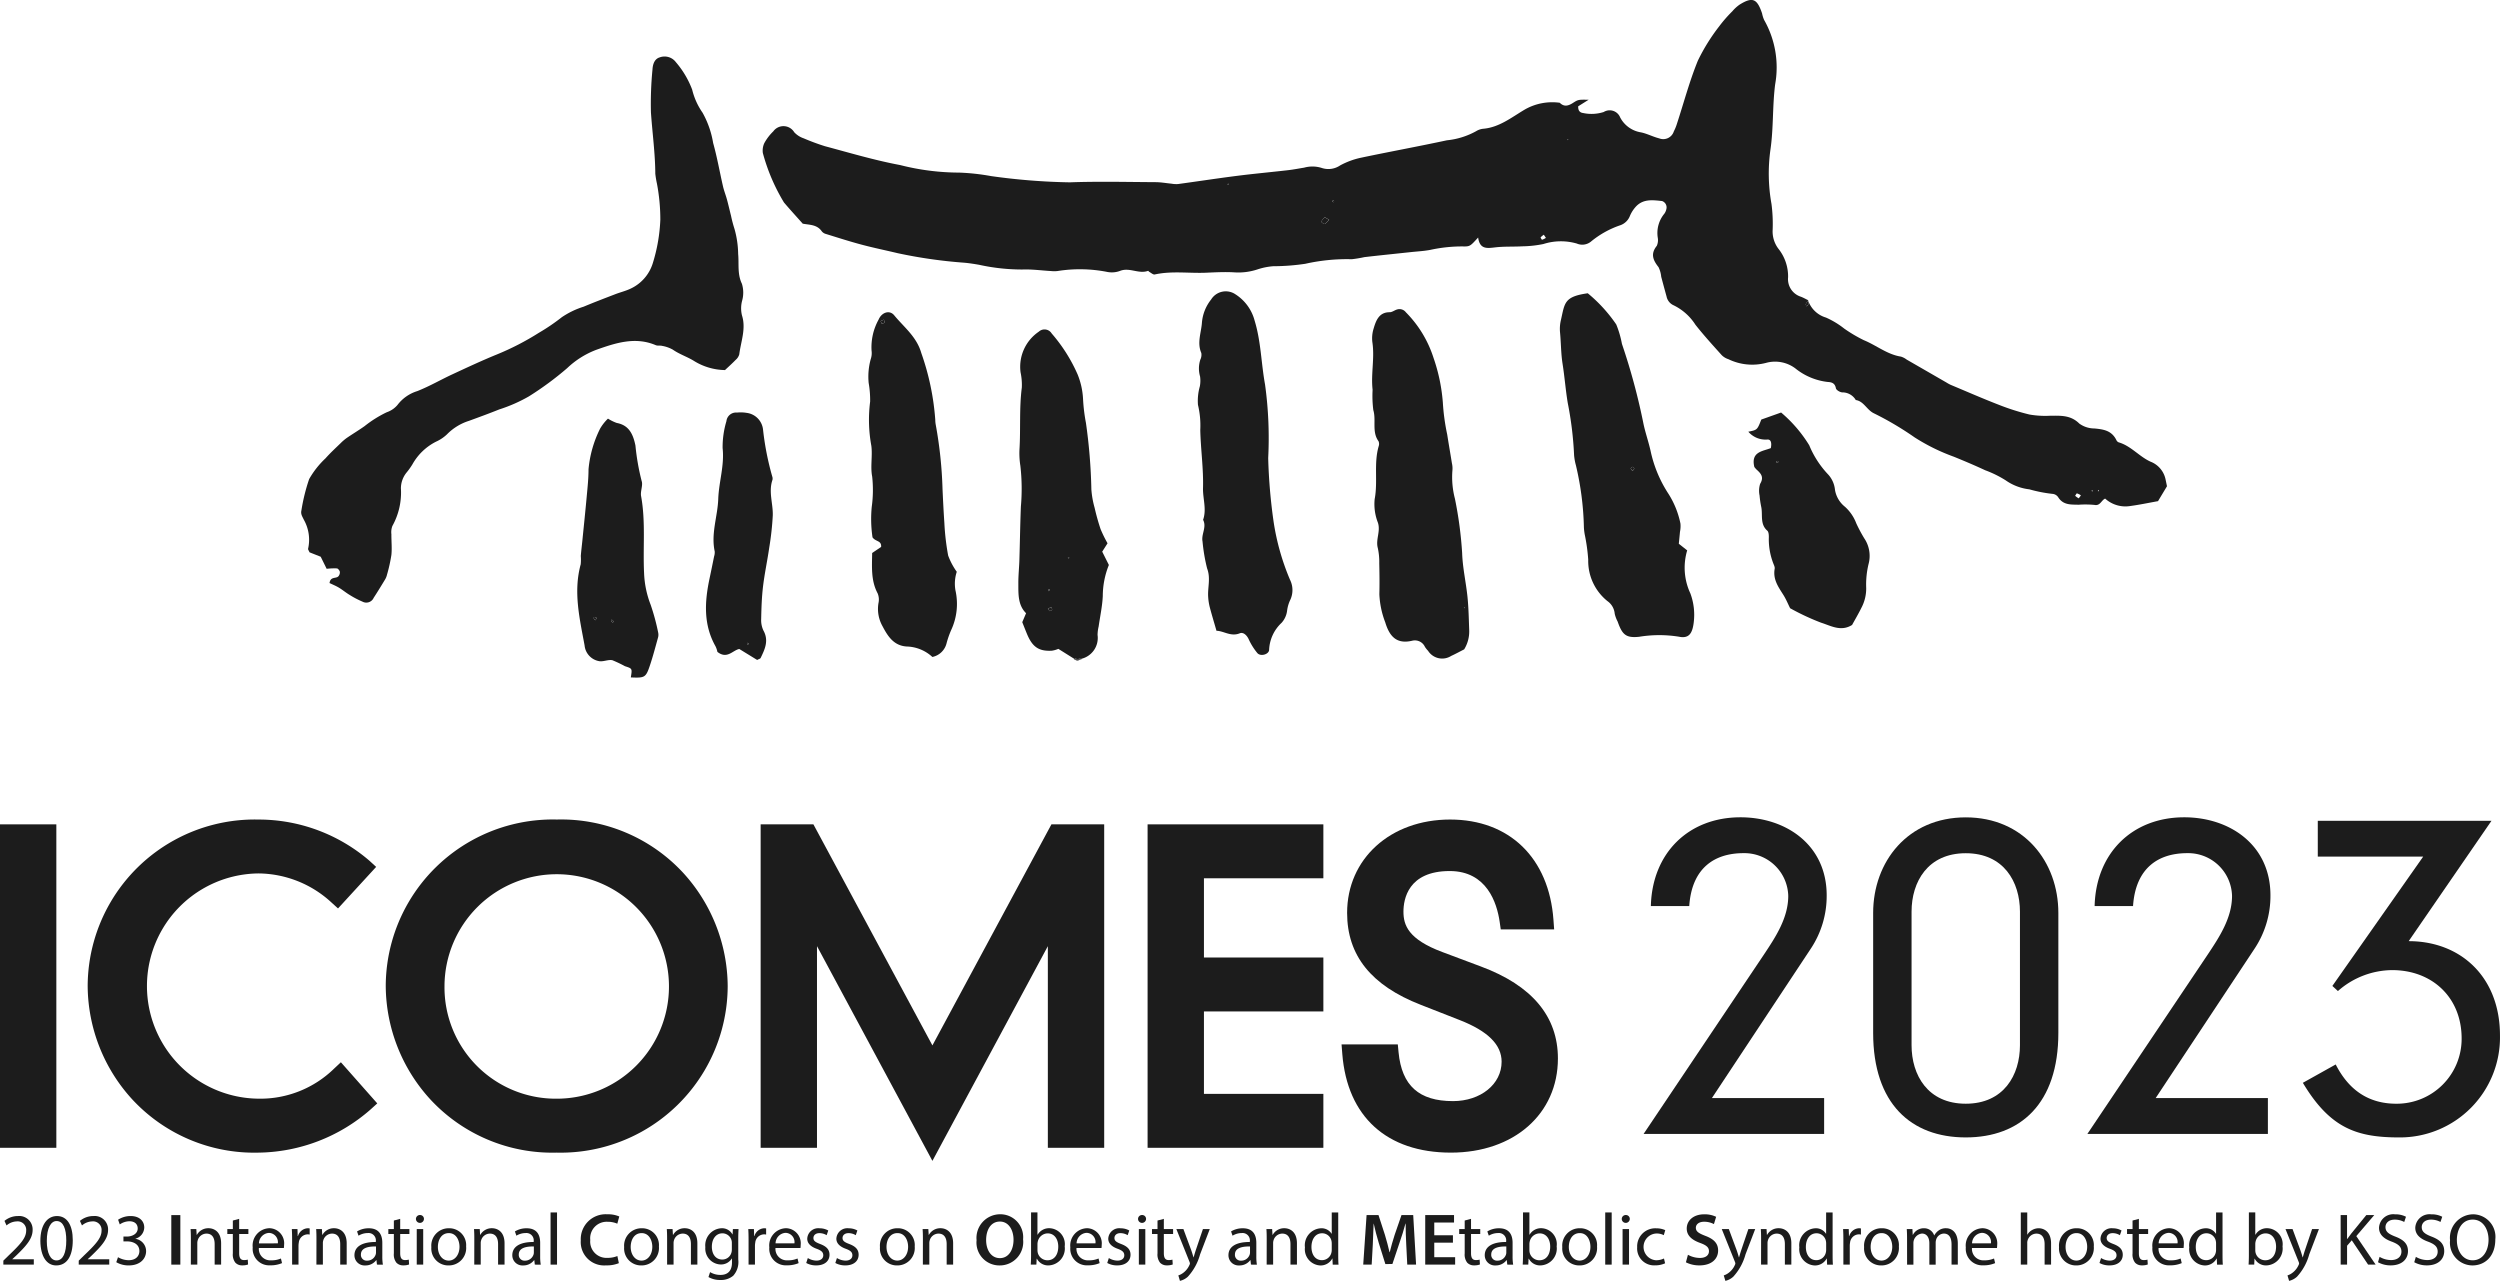 <svg id="그룹_681" data-name="그룹 681" xmlns="http://www.w3.org/2000/svg" xmlns:xlink="http://www.w3.org/1999/xlink" width="298.481" height="152.926" viewBox="0 0 298.481 152.926">
  <defs>
    <clipPath id="clip-path">
      <rect id="사각형_822" data-name="사각형 822" width="298.481" height="152.926" fill="#1c1c1c"/>
    </clipPath>
  </defs>
  <g id="그룹_680" data-name="그룹 680" clip-path="url(#clip-path)">
    <path id="패스_2840" data-name="패스 2840" d="M210.549,114.043c1.426-2.14,2.955-4.433,2.955-7.082a5.235,5.235,0,0,0-5.35-5.1c-3.414,0-6.165,1.733-6.47,6.318H197.1c.153-6.318,4.483-10.6,10.7-10.6,5.4,0,10.292,3.261,10.292,9.324a11.37,11.37,0,0,1-1.936,6.42l-11.769,17.781h13.4v4.28H196.232Z" fill="#1c1c1c"/>
    <path id="패스_2841" data-name="패스 2841" d="M223.64,109c0-6.114,4.127-11.413,11.056-11.413s11.056,5.3,11.056,11.413v14.317c0,8.458-4.534,12.482-11.056,12.482s-11.056-4.024-11.056-12.482Zm17.527-.153c0-3.566-1.937-6.979-6.471-6.979s-6.47,3.413-6.47,6.979v15.947c0,3.567,1.935,6.981,6.47,6.981s6.471-3.414,6.471-6.981Z" fill="#1c1c1c"/>
    <path id="패스_2842" data-name="패스 2842" d="M263.533,114.043c1.426-2.14,2.955-4.433,2.955-7.082a5.235,5.235,0,0,0-5.35-5.1c-3.414,0-6.165,1.733-6.47,6.318h-4.586c.153-6.318,4.483-10.6,10.7-10.6,5.4,0,10.292,3.261,10.292,9.324a11.37,11.37,0,0,1-1.936,6.42l-11.769,17.781h13.4v4.28H249.216Z" fill="#1c1c1c"/>
    <path id="패스_2843" data-name="패스 2843" d="M289.31,102.274H276.726V98h20.736l-9.884,14.367c6.215,0,10.9,4.28,10.9,11.26A11.951,11.951,0,0,1,286.457,135.8c-5.043,0-8.253-1.069-11.514-6.521l3.923-2.191c1.528,3.006,3.872,4.688,7.234,4.688a7.745,7.745,0,0,0,7.8-7.8c0-4.841-3.465-8.152-8.3-8.152a9.894,9.894,0,0,0-6.47,2.5l-.663-.611Z" fill="#1c1c1c"/>
    <rect id="사각형_818" data-name="사각형 818" width="6.727" height="38.616" transform="translate(0 98.422)" fill="#1c1c1c"/>
    <path id="패스_2844" data-name="패스 2844" d="M45.043,131.737,40.7,126.825l-.8.749a12.6,12.6,0,0,1-9.023,3.6,13.447,13.447,0,0,1,0-26.893,12.987,12.987,0,0,1,8.7,3.472l.78.708L44.91,103.5l-.779-.714a20.279,20.279,0,0,0-13.25-4.938A19.947,19.947,0,0,0,10.468,117.73a20.213,20.213,0,0,0,5.31,13.515,19.853,19.853,0,0,0,15.1,6.37,20.666,20.666,0,0,0,13.392-5.176Z" fill="#1c1c1c"/>
    <path id="패스_2845" data-name="패스 2845" d="M66.468,137.615A19.947,19.947,0,0,0,86.881,117.73a20.209,20.209,0,0,0-5.31-13.515,19.852,19.852,0,0,0-15.1-6.37A19.947,19.947,0,0,0,46.055,117.73a20.213,20.213,0,0,0,5.31,13.515,19.853,19.853,0,0,0,15.1,6.37M53.07,117.73a13.4,13.4,0,1,1,13.4,13.446,13.292,13.292,0,0,1-13.4-13.446" fill="#1c1c1c"/>
    <path id="패스_2846" data-name="패스 2846" d="M111.323,124.815,97.115,98.422h-6.3v38.616h6.727V112.964L111.323,138.6l13.782-25.635v24.074h6.727V98.422h-6.3Z" fill="#1c1c1c"/>
    <path id="패스_2847" data-name="패스 2847" d="M137.014,137.038H158V130.6H143.741v-9.842H158v-6.439H143.741v-9.459H158V98.422H137.014Z" fill="#1c1c1c"/>
    <path id="패스_2848" data-name="패스 2848" d="M173.467,131.464c-4.044,0-6.106-1.848-6.488-5.815l-.092-.957h-6.716l.089,1.142c.592,7.487,5.317,11.78,12.967,11.78,7.522,0,12.776-4.621,12.776-11.24,0-5.018-3.092-8.713-9.187-10.98l-4.612-1.729c-4.08-1.524-4.643-3.218-4.643-4.821,0-1.458.537-4.849,5.522-4.849,4.427,0,5.638,3.795,5.965,6.058l.13.906h6.375l-.082-1.133c-.528-7.39-5.256-11.981-12.341-11.981-7.125,0-12.295,4.687-12.295,11.144,0,5.082,2.875,8.672,8.787,10.974l4.659,1.826c3.362,1.315,5,2.941,5,4.97,0,2.682-2.5,4.705-5.81,4.705" fill="#1c1c1c"/>
    <path id="패스_2849" data-name="패스 2849" d="M215.85,35.8a3.222,3.222,0,0,0,2.162,2.117,10.053,10.053,0,0,1,2.169,1.31,17,17,0,0,0,2.343,1.387c1.495.61,2.8,1.71,4.433,1.962a2.267,2.267,0,0,1,.69.358q2.365,1.362,4.731,2.728a4.586,4.586,0,0,0,.513.283c1.911.8,3.812,1.633,5.742,2.38a27.457,27.457,0,0,0,3.675,1.167,10.986,10.986,0,0,0,2.5.142c1.225,0,2.41-.09,3.441.934a3.066,3.066,0,0,0,1.8.587c1.064.1,2.057.233,2.622,1.373a.546.546,0,0,0,.269.28c1.472.418,2.48,1.714,3.827,2.316a2.9,2.9,0,0,1,1.8,2.19c.044.2.083.4.154.739-.325.543-.7,1.164-1.069,1.781-1.118.2-2.183.427-3.258.572a3.6,3.6,0,0,1-3.056-.878c-.458.2-.589.9-1.279.754a11.687,11.687,0,0,0-1.9-.021c-.888-.03-1.818.068-2.425-.892a.906.906,0,0,0-.635-.4,16.484,16.484,0,0,1-2.807-.546,6.118,6.118,0,0,1-2.833-1.077,12.964,12.964,0,0,0-2.438-1.2c-1.23-.574-2.476-1.1-3.73-1.611a23.492,23.492,0,0,1-4.7-2.314,37.161,37.161,0,0,0-4.878-2.883c-.834-.407-1.194-1.434-2.146-1.576a1.853,1.853,0,0,0-1.628-.915c-.27-.019-.708-.279-.748-.495-.119-.656-.565-.726-1-.751a7.5,7.5,0,0,1-3.844-1.62,4.027,4.027,0,0,0-3.492-.656,6.514,6.514,0,0,1-4.5-.441,1.977,1.977,0,0,1-.807-.495c-1.063-1.183-2.137-2.36-3.124-3.613a6.417,6.417,0,0,0-2.6-2.323,1.468,1.468,0,0,1-.849-1.054c-.217-.783-.428-1.568-.638-2.353a3.362,3.362,0,0,0-.322-1.152c-.651-.823-.983-1.58-.209-2.539a1.653,1.653,0,0,0,.116-.989,3.618,3.618,0,0,1,.79-2.854,1.467,1.467,0,0,0,.24-.551.8.8,0,0,0-.52-.96c-1.084-.111-2.206-.282-3.089.634a3.887,3.887,0,0,0-.751,1.163,1.9,1.9,0,0,1-1.1,1.08,11.147,11.147,0,0,0-3.567,1.985,1.64,1.64,0,0,1-1.668.214,6.863,6.863,0,0,0-3.989.058,13.382,13.382,0,0,1-2.486.273c-1.09.064-2.19,0-3.272.128-.954.109-1.836.262-2.031-1.178-.953,1.039-.954,1.089-1.893,1.063a17.9,17.9,0,0,0-3.832.415c-.753.143-1.525.179-2.289.261-1.853.2-3.707.386-5.559.6a13.7,13.7,0,0,1-1.519.252,22.677,22.677,0,0,0-5.546.546,26.308,26.308,0,0,1-3.827.29,7.865,7.865,0,0,0-1.872.377,7.237,7.237,0,0,1-2.849.35c-1.084-.059-2.176,0-3.263.047-2.052.091-4.117-.24-6.162.211-.19.042-.437-.195-.654-.311-.055-.029-.113-.134-.143-.123-1.113.417-2.221-.452-3.358.012a2.8,2.8,0,0,1-1.51.12,16.922,16.922,0,0,0-5.933-.11,3.491,3.491,0,0,1-.758.005c-1.153-.064-2.309-.231-3.458-.185a23.97,23.97,0,0,1-5.16-.564c-.569-.1-1.139-.188-1.711-.244a57.918,57.918,0,0,1-8-1.14c-1.441-.345-2.89-.641-4.322-1.023s-2.836-.835-4.248-1.272a.951.951,0,0,1-.491-.307c-.569-.83-1.456-.77-2.28-.922-.752-.847-1.513-1.674-2.241-2.532a22.753,22.753,0,0,1-2.523-5.905,2.126,2.126,0,0,1,.166-1.163,5.837,5.837,0,0,1,1.079-1.421,1.5,1.5,0,0,1,2.5.1,2.7,2.7,0,0,0,1.121.726,26.715,26.715,0,0,0,2.537.942c2.989.8,5.965,1.688,8.993,2.254a28.692,28.692,0,0,0,7.052.9,26.8,26.8,0,0,1,3.821.42,76.079,76.079,0,0,0,9.375.743c3.408-.126,6.823-.039,10.235-.021.637,0,1.274.12,1.912.181a3.323,3.323,0,0,0,.755.047c2.348-.319,4.692-.68,7.042-.979,2.038-.259,4.084-.445,6.125-.68.638-.073,1.271-.2,1.906-.3a3.712,3.712,0,0,1,2.094.029,2.5,2.5,0,0,0,2.216-.3,9.3,9.3,0,0,1,2.352-.888c3.456-.733,6.931-1.363,10.384-2.107a9.044,9.044,0,0,0,3.486-1.084,1.993,1.993,0,0,1,.914-.3c1.866-.182,3.292-1.329,4.86-2.263a6.579,6.579,0,0,1,4.221-.835c.519.519,1.022.373,1.572.021.659-.423.675-.395,1.874-.382l-1.245.783c-.027.56.25.76.579.8a4.791,4.791,0,0,0,2.468-.119,1.349,1.349,0,0,1,1.963.645A3.4,3.4,0,0,0,195.9,15.8c.748.149,1.451.534,2.194.719a1.322,1.322,0,0,0,1.748-.833,5.593,5.593,0,0,0,.38-.936c.819-2.51,1.5-5.081,2.493-7.513a22.964,22.964,0,0,1,2.54-4.089,16.222,16.222,0,0,1,1.572-1.8,4.532,4.532,0,0,1,.875-.8c1.533-.949,2.081-.723,2.677,1.057a3.751,3.751,0,0,0,.244.777,11.459,11.459,0,0,1,1.317,7.687c-.331,2.581-.188,5.172-.556,7.752a20.581,20.581,0,0,0,.119,6.538,18.4,18.4,0,0,1,.139,3.067,3.416,3.416,0,0,0,.689,2.275,5.3,5.3,0,0,1,1.154,3.4,2.2,2.2,0,0,0,1.524,2.324c.3.113.586.278.883.424a3.583,3.583,0,0,0-.294.458c-.028.063.06.184.1.278.069-.079.186-.152.195-.238a3.011,3.011,0,0,0-.035-.55m32.581,23.341a1.813,1.813,0,0,0-.464-.232c-.056-.01-.146.185-.22.287a2.792,2.792,0,0,0,.422.306,2.2,2.2,0,0,0,.262-.361m-89.745-32.9c-.287-.145-.5-.32-.564-.271a2.084,2.084,0,0,0-.391.522c.136.091.309.287.4.25.182-.074.319-.274.557-.5M184.57,28.4c-.111-.168-.18-.271-.248-.375a2.157,2.157,0,0,0-.383.312c-.021.025.137.3.178.289a1.955,1.955,0,0,0,.453-.226m-25.432-4.467-.1.119.216.1c.007-.052.034-.118.015-.153s-.088-.048-.134-.07m91.469,34.71-.069-.15-.074.146Zm-.741-.075-.142-.016.057.155ZM146.634,21.9l-.086.138.139.02Zm40.529-5.161.083-.126-.132-.022Z" fill="#1c1c1c"/>
    <path id="패스_2850" data-name="패스 2850" d="M86.557,44.183a7.222,7.222,0,0,1-3.677-1.076c-.805-.506-1.745-.8-2.557-1.366a3.986,3.986,0,0,0-1.27-.445c-.246-.067-.536.011-.764-.086-2.464-1.049-4.835-.248-7.13.566a10.43,10.43,0,0,0-3.446,2.18,37.272,37.272,0,0,1-4.573,3.372A18.316,18.316,0,0,1,59.6,48.884c-1.191.479-2.4.921-3.6,1.359a6.377,6.377,0,0,0-2.645,1.625,4.7,4.7,0,0,1-1.3.866,6.686,6.686,0,0,0-2.817,2.708,8.368,8.368,0,0,1-.7.979,3.018,3.018,0,0,0-.673,1.876A8.207,8.207,0,0,1,46.845,62.8a2.093,2.093,0,0,0-.115.989c-.008.821.083,1.651,0,2.46a18.6,18.6,0,0,1-.523,2.357,1.981,1.981,0,0,1-.215.552c-.449.743-.9,1.485-1.376,2.212a.962.962,0,0,1-1.338.462,10.718,10.718,0,0,1-1.544-.809c-.439-.262-.837-.6-1.274-.863-.366-.219-.764-.378-1.117-.549.117-.824.789-.489,1.069-.816a.722.722,0,0,0,.164-.526c-.035-.163-.219-.393-.354-.407A8.039,8.039,0,0,0,39,67.911l-.709-1.441c-.439-.172-.913-.36-1.335-.527-.081-.2-.2-.342-.169-.437a4.857,4.857,0,0,0-.508-3.447c-.169-.372-.4-.664-.294-1.113a22.188,22.188,0,0,1,.925-3.745,10.467,10.467,0,0,1,1.952-2.478c.569-.643,1.2-1.223,1.815-1.82a5.709,5.709,0,0,1,.74-.627c.7-.478,1.423-.911,2.113-1.4a13.8,13.8,0,0,1,2.643-1.656,2.905,2.905,0,0,0,1.28-.866A4.69,4.69,0,0,1,49.808,46.7c1.44-.566,2.8-1.358,4.211-2.013,1.764-.818,3.526-1.644,5.323-2.375a31.968,31.968,0,0,0,5-2.581,23.778,23.778,0,0,0,2.725-1.852,9.881,9.881,0,0,1,2.609-1.261c1.252-.524,2.52-1.007,3.785-1.494.6-.231,1.239-.384,1.824-.661a4.96,4.96,0,0,0,2.654-3.041,20.132,20.132,0,0,0,.9-5.21,23.045,23.045,0,0,0-.4-4.263,11.718,11.718,0,0,1-.2-1.2c-.015-2.453-.353-4.877-.521-7.315A41.859,41.859,0,0,1,77.9,8.32c.035-.631.227-1.282.867-1.47a1.686,1.686,0,0,1,1.932.578,10.916,10.916,0,0,1,1.94,3.271,8.2,8.2,0,0,0,1.24,2.755,11.057,11.057,0,0,1,1.265,3.62c.479,1.7.778,3.449,1.176,5.173.122.53.328,1.038.47,1.562.177.651.326,1.309.491,1.964a15.415,15.415,0,0,0,.415,1.567,11.582,11.582,0,0,1,.435,2.995c.112,1.172-.115,2.38.445,3.538a3.585,3.585,0,0,1,.036,2,3.544,3.544,0,0,0-.023,1.795c.5,1.58-.134,3.1-.325,4.64a1.36,1.36,0,0,1-.432.66c-.412.427-.853.819-1.272,1.215" fill="#1c1c1c"/>
    <path id="패스_2851" data-name="패스 2851" d="M189.56,35.008a17.815,17.815,0,0,1,3.408,3.729,11.64,11.64,0,0,1,.678,2.318,76.024,76.024,0,0,1,2.585,9.608c.232,1.06.591,2.088.831,3.146a15.093,15.093,0,0,0,2.147,5.16,10.517,10.517,0,0,1,1.424,3.547,3.366,3.366,0,0,1-.057.983c-.042.47-.091.94-.138,1.422l1,.79a7.234,7.234,0,0,0,.38,5.14,7.35,7.35,0,0,1,.408,3.4c-.156,1.4-.588,2.022-1.8,1.762a14.87,14.87,0,0,0-4.741.016c-1.558.158-2-.247-2.549-1.814a3.911,3.911,0,0,1-.351-.935,2.056,2.056,0,0,0-.868-1.512,6.145,6.145,0,0,1-2.295-4.944A21.928,21.928,0,0,0,189.243,64a6.651,6.651,0,0,1-.136-1,35.274,35.274,0,0,0-.955-7.443,6.7,6.7,0,0,1-.217-1.2,41.452,41.452,0,0,0-.76-6.26c-.255-1.54-.37-3.1-.614-4.647-.2-1.246-.185-2.562-.312-3.846a4.548,4.548,0,0,1,.119-1.421c.459-2.014.369-2.771,3.192-3.168m5.348,20.712-.228.222c.076.084.147.226.228.233s.154-.14.232-.218l-.232-.237" fill="#1c1c1c"/>
    <path id="패스_2852" data-name="패스 2852" d="M174.811,77.529c-.519.264-1.03.545-1.556.786A1.993,1.993,0,0,1,170.5,77.7a3.066,3.066,0,0,1-.374-.469,1.322,1.322,0,0,0-1.473-.745c-1.808.444-2.723-.38-3.263-2.177a10.558,10.558,0,0,1-.705-3.364c.032-1.231.016-2.464-.012-3.695a7.707,7.707,0,0,0-.174-1.822c-.275-1.018.354-1.979.014-3.024a6.049,6.049,0,0,1-.388-2.813c.4-2.1-.124-4.251.479-6.313a.82.82,0,0,0-.018-.6c-.823-1.126-.257-2.5-.623-3.716a13.477,13.477,0,0,1-.085-2.426c-.215-1.9.263-3.795-.03-5.692A3.862,3.862,0,0,1,164,39.229c.291-1,.667-1.955,1.918-1.951.3,0,.593-.253.9-.333a.957.957,0,0,1,1.036.343,13.592,13.592,0,0,1,3.291,5.417,21.131,21.131,0,0,1,1.119,5.348,25.347,25.347,0,0,0,.524,3.835c.176,1.141.378,2.278.559,3.419a2.635,2.635,0,0,1,.064.815,10.16,10.16,0,0,0,.3,3.435,46.848,46.848,0,0,1,.858,6.467c.054,1.762.464,3.509.641,5.271.13,1.289.153,2.591.2,3.888a4.081,4.081,0,0,1-.6,2.346m.021-4.907.077-.12-.124-.018Z" fill="#1c1c1c"/>
    <path id="패스_2853" data-name="패스 2853" d="M145.239,75.311c-.3-1.045-.574-1.941-.81-2.848a6.578,6.578,0,0,1-.182-1.2c-.075-1.125.319-2.223-.128-3.4a20.952,20.952,0,0,1-.544-3.2c-.18-.886.527-1.724.065-2.6.448-1.264-.046-2.538-.009-3.814.065-2.3-.276-4.605-.327-6.912a10.579,10.579,0,0,0-.276-3,6.3,6.3,0,0,1,.223-2.206,3.646,3.646,0,0,0,.028-1.19,3.4,3.4,0,0,1,.033-2.006,1.3,1.3,0,0,0,.115-.791c-.529-1.226-.011-2.412.073-3.609a5.1,5.1,0,0,1,1.1-2.778,2.055,2.055,0,0,1,2.906-.616,5.334,5.334,0,0,1,2.283,3.127c.766,2.5.784,5.1,1.248,7.641a46.748,46.748,0,0,1,.376,8.788,65.7,65.7,0,0,0,.635,7.523,28.543,28.543,0,0,0,1.967,6.993,2.765,2.765,0,0,1,.06,2.351,4.279,4.279,0,0,0-.406,1.353,2.617,2.617,0,0,1-.657,1.442,4.674,4.674,0,0,0-1.487,3.2c.01.561-1.012.868-1.406.414a7.493,7.493,0,0,1-1.047-1.68c-.24-.5-.657-.845-1.055-.682-1.065.435-1.909-.286-2.777-.3" fill="#1c1c1c"/>
    <path id="패스_2854" data-name="패스 2854" d="M114.229,68.271a4.606,4.606,0,0,0-.158,2.2,7.4,7.4,0,0,1-.517,4.773,10.971,10.971,0,0,0-.535,1.533,2.21,2.21,0,0,1-1.7,1.66,4.7,4.7,0,0,0-3.079-1.25c-1.551-.1-2.264-1.262-2.868-2.412a4.2,4.2,0,0,1-.49-2.765,1.917,1.917,0,0,0-.1-1.171c-.811-1.519-.674-3.148-.653-4.817L105.2,65.3c.059-.792-.65-.6-1.029-1.145a15.031,15.031,0,0,1-.091-3.642,14.719,14.719,0,0,0,.051-3.612c-.229-1.183.055-2.47-.1-3.678a17.15,17.15,0,0,1-.143-5.275,11.871,11.871,0,0,0-.176-2.227,7.836,7.836,0,0,1,.246-2.84,2.205,2.205,0,0,0,.1-1.01,6.8,6.8,0,0,1,.84-3.71c.357-.855,1.3-1.2,1.863-.516,1.163,1.418,2.674,2.547,3.234,4.5a30.425,30.425,0,0,1,1.669,7.97,3.375,3.375,0,0,0,.06.611,50.552,50.552,0,0,1,.807,7.687c.062,1.352.13,2.717.222,4.074a29.138,29.138,0,0,0,.45,3.843,8.257,8.257,0,0,0,1.031,1.942m-8.943-29.615c.1-.048.257-.067.3-.151s-.032-.224-.055-.341l-.4.166.15.326" fill="#1c1c1c"/>
    <path id="패스_2855" data-name="패스 2855" d="M128.254,78.658l-1.893-1.188a3.233,3.233,0,0,1-.787.221c-1.556.082-2.321-.451-2.966-2.016-.18-.437-.352-.877-.558-1.391.137-.321.289-.68.455-1.07-.984-.974-.916-2.284-.923-3.552-.006-.951.1-1.9.126-2.856.065-2.107.092-4.216.177-6.322a24.185,24.185,0,0,0-.062-4.879,9.49,9.49,0,0,1-.1-2.042c.142-2.426-.04-4.863.274-7.285a7.15,7.15,0,0,0-.149-1.821,5.061,5.061,0,0,1,2.182-4.86,1,1,0,0,1,1.533.218,19.156,19.156,0,0,1,3.1,4.9,8.939,8.939,0,0,1,.647,2.963,20.966,20.966,0,0,0,.344,2.821,65.163,65.163,0,0,1,.647,7.934,10.929,10.929,0,0,0,.39,2.2,26.1,26.1,0,0,0,.711,2.541,15.262,15.262,0,0,0,.83,1.689l-.636,1,.795,1.591a9.992,9.992,0,0,0-.727,3.712c-.058,1.218-.322,2.424-.495,3.636a4.625,4.625,0,0,0-.129,1.007,2.558,2.558,0,0,1-1.96,2.853l.017.055a.68.68,0,0,0-.862,0Zm-2.954-8.1c.018-.053.059-.114.045-.155s-.082-.057-.126-.085c-.023.084-.045.168-.068.252l.149-.012m.027,2.405c.1-.056.255-.091.285-.175s-.071-.215-.115-.325l-.388.239.218.261m2.368-6.363-.211-.034c.031.033.058.088.093.093s.078-.037.118-.059" fill="#1c1c1c"/>
    <path id="패스_2856" data-name="패스 2856" d="M208.734,51.544c1.068-.213,1.068-.213,1.552-1.452l2.364-.841a16.192,16.192,0,0,1,3.361,3.915,11.32,11.32,0,0,0,2.273,3.5,3.183,3.183,0,0,1,.8,1.826,3.259,3.259,0,0,0,1.2,2.021,5.04,5.04,0,0,1,1.339,1.967,18.027,18.027,0,0,0,.943,1.773,3.752,3.752,0,0,1,.517,3.124,10.484,10.484,0,0,0-.273,2.836,4.917,4.917,0,0,1-.569,2.349c-.356.721-.765,1.412-1.115,2.051-1.336.84-2.545.091-3.7-.268a28.327,28.327,0,0,1-3.7-1.729c-.257-.516-.483-1.079-.8-1.579-.6-.956-1.27-1.857-1.043-3.133.042-.235-.132-.516-.215-.773a8.018,8.018,0,0,1-.487-2.786c.013-.333.013-.818-.175-.982-.891-.774-.538-1.858-.719-2.8a11.034,11.034,0,0,1-.207-1.4,2.732,2.732,0,0,1,.065-1.391c.5-.828.08-1.253-.436-1.719a2.832,2.832,0,0,1-.254-.3c-.443-1.839,1.019-1.868,1.968-2.254.115-.563.05-1.068-.436-1.02a2.713,2.713,0,0,1-2.254-.939m3.365,3.544v.169c.081-.028.161-.056.242-.086-.03-.046-.053-.119-.092-.131s-.1.031-.15.048" fill="#1c1c1c"/>
    <path id="패스_2857" data-name="패스 2857" d="M72.591,49.982a5.117,5.117,0,0,0,1.05.517c1.44.269,1.944,1.313,2.227,2.7a27.619,27.619,0,0,0,.736,4.214c.19.518-.169,1.237-.063,1.819.559,3.056.205,6.141.358,9.207a11.648,11.648,0,0,0,.786,3.771,25.839,25.839,0,0,1,.9,3.333,1.244,1.244,0,0,1-.027.6c-.309,1.11-.6,2.228-.967,3.317-.486,1.441-.612,1.491-2.277,1.419.18-1.091.168-1.051-.7-1.341a15.275,15.275,0,0,0-1.5-.713c-.48-.1-1.02.174-1.519.122a2.108,2.108,0,0,1-1.8-1.89c-.588-3.194-1.362-6.394-.464-9.68a5.521,5.521,0,0,0,.012-.99c.046-.6.123-1.206.184-1.809.175-1.758.36-3.515.52-5.275.1-1.086.219-2.177.218-3.265a13.518,13.518,0,0,1,1.385-4.866,5.46,5.46,0,0,1,.937-1.191m.683,24.2-.227-.211c-.033.053-.1.139-.094.152a1.845,1.845,0,0,0,.223.219l.1-.16m-2-.39a1.928,1.928,0,0,0-.3-.132c-.023-.006-.111.121-.1.142a1.879,1.879,0,0,0,.2.256c.068-.088.136-.176.2-.266" fill="#1c1c1c"/>
    <path id="패스_2858" data-name="패스 2858" d="M90.4,78.795l-2.134-1.311c-.79.15-1.451,1.264-2.613.346a2.836,2.836,0,0,0-.235-.685c-1.456-2.593-1.289-5.333-.694-8.12.184-.861.359-1.724.532-2.587a1.584,1.584,0,0,0,.076-.6c-.464-2.141.349-4.177.421-6.257.071-2.041.752-3.994.522-6.082a10.794,10.794,0,0,1,.455-3.217,1.154,1.154,0,0,1,1.261-1.024,4.4,4.4,0,0,1,1.154.036A2.247,2.247,0,0,1,91.1,51.282a33.565,33.565,0,0,0,1.1,5.606.727.727,0,0,1,.028.4c-.492,1.425.078,2.833.036,4.243a34.459,34.459,0,0,1-.423,3.85c-.223,1.552-.556,3.088-.742,4.644-.153,1.282-.193,2.583-.22,3.877a2.888,2.888,0,0,0,.272,1.384c.661,1.2.168,2.226-.332,3.264-.046.1-.212.128-.414.24m-1.037-1.876c-.008-.044,0-.108-.027-.128s-.093-.025-.142-.034l.039.219.13-.057" fill="#1c1c1c"/>
    <path id="패스_2859" data-name="패스 2859" d="M129.079,78.661c-.275.219-.551.319-.825,0l-.02.056.862,0Z" fill="#1c1c1c"/>
    <path id="패스_2860" data-name="패스 2860" d="M158.687,26.241c-.238.227-.375.427-.557.5-.089.037-.262-.159-.4-.25a2.061,2.061,0,0,1,.391-.522c.067-.049.277.126.564.271" fill="#1c1c1c"/>
    <path id="패스_2861" data-name="패스 2861" d="M159.138,23.932c.046.022.112.032.134.07s-.008.1-.014.153l-.217-.105.1-.118" fill="#1c1c1c"/>
    <path id="패스_2862" data-name="패스 2862" d="M215.851,35.8a3.007,3.007,0,0,1,.035.549c-.009.087-.127.16-.2.239-.035-.094-.123-.215-.1-.278a3.615,3.615,0,0,1,.293-.458l-.038-.052" fill="#1c1c1c"/>
    <path id="패스_2863" data-name="패스 2863" d="M146.634,21.9l.053.159-.139-.02Z" fill="#1c1c1c"/>
    <path id="패스_2864" data-name="패스 2864" d="M187.163,16.742l-.049-.148.132.022Z" fill="#1c1c1c"/>
    <path id="패스_2865" data-name="패스 2865" d="M194.908,55.72l.232.237c-.078.078-.161.224-.232.218s-.152-.149-.228-.233l.228-.222" fill="#1c1c1c"/>
    <path id="패스_2866" data-name="패스 2866" d="M174.832,72.622l-.047-.138.124.018Z" fill="#1c1c1c"/>
    <path id="패스_2867" data-name="패스 2867" d="M105.286,38.656l-.15-.326.4-.165c.023.116.1.263.056.34s-.2.1-.3.151" fill="#1c1c1c"/>
    <path id="패스_2868" data-name="패스 2868" d="M125.3,70.561l-.149.012c.022-.084.045-.167.068-.251.044.027.113.046.126.085s-.028.1-.045.154" fill="#1c1c1c"/>
    <path id="패스_2869" data-name="패스 2869" d="M125.327,72.966l-.217-.261q.193-.12.388-.239c.043.11.143.244.115.325s-.185.119-.286.175" fill="#1c1c1c"/>
    <path id="패스_2870" data-name="패스 2870" d="M129.1,78.716l-.862,0a.68.68,0,0,1,.862,0" fill="#1c1c1c"/>
    <path id="패스_2871" data-name="패스 2871" d="M127.695,66.6c-.04.022-.082.064-.118.059s-.062-.06-.093-.093l.211.034" fill="#1c1c1c"/>
    <path id="패스_2872" data-name="패스 2872" d="M212.1,55.088c.047-.017.106-.06.15-.048s.062.085.092.131c-.081.03-.161.058-.242.086Z" fill="#1c1c1c"/>
    <path id="패스_2873" data-name="패스 2873" d="M73.274,74.18l-.1.159a2,2,0,0,1-.223-.218c-.011-.014.061-.1.094-.153l.227.212" fill="#1c1c1c"/>
    <path id="패스_2874" data-name="패스 2874" d="M71.27,73.79l-.2.265a1.879,1.879,0,0,1-.2-.256c-.012-.021.076-.148.1-.142a1.818,1.818,0,0,1,.305.133" fill="#1c1c1c"/>
    <path id="패스_2875" data-name="패스 2875" d="M89.366,76.919l-.13.057-.039-.219c.049.009.107,0,.142.034s.019.084.027.128" fill="#1c1c1c"/>
    <path id="패스_2876" data-name="패스 2876" d="M.4,150.986v-.474l.6-.588c1.457-1.386,2.115-2.123,2.124-2.983a1.017,1.017,0,0,0-1.132-1.114,1.943,1.943,0,0,0-1.211.482l-.246-.544a2.506,2.506,0,0,1,1.614-.579,1.6,1.6,0,0,1,1.746,1.658c0,1.054-.763,1.9-1.965,3.063l-.456.421v.017H4.036v.641Z" fill="#1c1c1c"/>
    <path id="패스_2877" data-name="패스 2877" d="M8.688,148.073c0,1.94-.719,3.01-1.983,3.01-1.114,0-1.868-1.044-1.886-2.931,0-1.913.825-2.966,1.983-2.966,1.2,0,1.886,1.071,1.886,2.887m-3.1.088c0,1.482.456,2.325,1.158,2.325.79,0,1.167-.921,1.167-2.378,0-1.4-.36-2.325-1.158-2.325-.676,0-1.167.825-1.167,2.378" fill="#1c1c1c"/>
    <path id="패스_2878" data-name="패스 2878" d="M9.4,150.986v-.474l.6-.588c1.457-1.386,2.115-2.123,2.124-2.983A1.017,1.017,0,0,0,11,145.827a1.943,1.943,0,0,0-1.211.482l-.246-.544a2.506,2.506,0,0,1,1.614-.579,1.6,1.6,0,0,1,1.746,1.658c0,1.054-.763,1.9-1.965,3.063l-.456.421v.017h2.562v.641Z" fill="#1c1c1c"/>
    <path id="패스_2879" data-name="패스 2879" d="M14.089,150.1a2.583,2.583,0,0,0,1.263.359c.992,0,1.3-.631,1.29-1.105-.009-.8-.728-1.141-1.474-1.141h-.43v-.579h.43c.562,0,1.273-.29,1.273-.965,0-.457-.29-.86-1-.86a2.094,2.094,0,0,0-1.141.378l-.2-.562a2.711,2.711,0,0,1,1.491-.439c1.124,0,1.632.667,1.632,1.36a1.417,1.417,0,0,1-1.052,1.343v.017a1.486,1.486,0,0,1,1.272,1.465c0,.913-.711,1.711-2.08,1.711a2.908,2.908,0,0,1-1.482-.385Z" fill="#1c1c1c"/>
    <rect id="사각형_819" data-name="사각형 819" width="1.079" height="5.913" transform="translate(20.453 145.074)" fill="#1c1c1c"/>
    <path id="패스_2880" data-name="패스 2880" d="M22.789,147.89c0-.439-.009-.8-.035-1.149h.684l.044.7H23.5a1.562,1.562,0,0,1,1.4-.8c.588,0,1.5.35,1.5,1.808v2.535h-.772v-2.449c0-.683-.255-1.253-.983-1.253a1.1,1.1,0,0,0-1.035.789,1.11,1.11,0,0,0-.053.36v2.553h-.772Z" fill="#1c1c1c"/>
    <path id="패스_2881" data-name="패스 2881" d="M28.555,145.521v1.22h1.1v.588h-1.1v2.289c0,.527.149.825.579.825a1.691,1.691,0,0,0,.448-.053l.035.579a1.875,1.875,0,0,1-.685.106,1.072,1.072,0,0,1-.833-.325,1.575,1.575,0,0,1-.3-1.106v-2.315h-.659v-.588H27.8v-1.019Z" fill="#1c1c1c"/>
    <path id="패스_2882" data-name="패스 2882" d="M30.908,149a1.36,1.36,0,0,0,1.457,1.473,2.792,2.792,0,0,0,1.176-.219l.131.552a3.435,3.435,0,0,1-1.413.264,1.971,1.971,0,0,1-2.087-2.141,2.061,2.061,0,0,1,1.991-2.29,1.8,1.8,0,0,1,1.755,2,2.888,2.888,0,0,1-.026.361Zm2.264-.553A1.1,1.1,0,0,0,32.1,147.2a1.28,1.28,0,0,0-1.185,1.255Z" fill="#1c1c1c"/>
    <path id="패스_2883" data-name="패스 2883" d="M34.876,148.065c0-.5-.009-.93-.035-1.324h.675l.027.833h.035a1.273,1.273,0,0,1,1.175-.93.868.868,0,0,1,.22.026v.728a1.14,1.14,0,0,0-.264-.026,1.084,1.084,0,0,0-1.035.992,2.206,2.206,0,0,0-.035.359v2.264h-.763Z" fill="#1c1c1c"/>
    <path id="패스_2884" data-name="패스 2884" d="M37.782,147.89c0-.439-.009-.8-.035-1.149h.684l.044.7h.017a1.562,1.562,0,0,1,1.4-.8c.588,0,1.5.35,1.5,1.808v2.535h-.772v-2.449c0-.683-.255-1.253-.983-1.253a1.1,1.1,0,0,0-1.035.789,1.11,1.11,0,0,0-.053.36v2.553h-.772Z" fill="#1c1c1c"/>
    <path id="패스_2885" data-name="패스 2885" d="M45.006,150.987l-.061-.535h-.027a1.581,1.581,0,0,1-1.3.632,1.211,1.211,0,0,1-1.3-1.22c0-1.026.913-1.588,2.553-1.579V148.2a.875.875,0,0,0-.965-.982,2.115,2.115,0,0,0-1.1.315l-.176-.509a2.637,2.637,0,0,1,1.4-.377c1.3,0,1.615.886,1.615,1.738v1.587a5.939,5.939,0,0,0,.07,1.018Zm-.114-2.167c-.842-.018-1.8.132-1.8.956a.684.684,0,0,0,.729.737,1.057,1.057,0,0,0,1.026-.711.817.817,0,0,0,.044-.245Z" fill="#1c1c1c"/>
    <path id="패스_2886" data-name="패스 2886" d="M47.78,145.521v1.22h1.1v.588h-1.1v2.289c0,.527.149.825.579.825a1.691,1.691,0,0,0,.448-.053l.035.579a1.875,1.875,0,0,1-.685.106,1.072,1.072,0,0,1-.833-.325,1.575,1.575,0,0,1-.3-1.106v-2.315h-.659v-.588h.659v-1.019Z" fill="#1c1c1c"/>
    <path id="패스_2887" data-name="패스 2887" d="M50.616,145.547a.479.479,0,0,1-.957,0,.47.47,0,0,1,.483-.482.458.458,0,0,1,.474.482m-.86,1.193h.772v4.246h-.772Z" fill="#1c1c1c"/>
    <path id="패스_2888" data-name="패스 2888" d="M55.653,148.828a2.076,2.076,0,0,1-2.114,2.255A2.019,2.019,0,0,1,51.5,148.9a2.073,2.073,0,0,1,2.106-2.255,2.011,2.011,0,0,1,2.044,2.185m-3.369.044c0,.93.535,1.632,1.29,1.632.737,0,1.29-.694,1.29-1.65,0-.719-.36-1.631-1.273-1.631s-1.307.841-1.307,1.649" fill="#1c1c1c"/>
    <path id="패스_2889" data-name="패스 2889" d="M56.629,147.89c0-.439-.009-.8-.035-1.149h.684l.044.7h.017a1.562,1.562,0,0,1,1.4-.8c.588,0,1.5.35,1.5,1.808v2.535h-.772v-2.449c0-.683-.255-1.253-.983-1.253a1.1,1.1,0,0,0-1.035.789,1.11,1.11,0,0,0-.053.36v2.553h-.772Z" fill="#1c1c1c"/>
    <path id="패스_2890" data-name="패스 2890" d="M63.853,150.987l-.061-.535h-.027a1.583,1.583,0,0,1-1.3.632,1.211,1.211,0,0,1-1.3-1.22c0-1.026.913-1.588,2.553-1.579V148.2a.875.875,0,0,0-.965-.982,2.115,2.115,0,0,0-1.1.315l-.176-.509a2.637,2.637,0,0,1,1.4-.377c1.3,0,1.615.886,1.615,1.738v1.587a5.939,5.939,0,0,0,.07,1.018Zm-.114-2.167c-.842-.018-1.8.132-1.8.956a.684.684,0,0,0,.729.737,1.057,1.057,0,0,0,1.026-.711.817.817,0,0,0,.044-.245Z" fill="#1c1c1c"/>
    <rect id="사각형_820" data-name="사각형 820" width="0.772" height="6.229" transform="translate(65.733 144.757)" fill="#1c1c1c"/>
    <path id="패스_2891" data-name="패스 2891" d="M73.886,150.811a3.727,3.727,0,0,1-1.527.264,2.79,2.79,0,0,1-3.018-2.975,2.974,2.974,0,0,1,3.159-3.123,3.379,3.379,0,0,1,1.438.263l-.237.86a2.864,2.864,0,0,0-1.158-.228,1.969,1.969,0,0,0-2.07,2.175,1.941,1.941,0,0,0,2.062,2.132,3.014,3.014,0,0,0,1.175-.219Z" fill="#1c1c1c"/>
    <path id="패스_2892" data-name="패스 2892" d="M78.67,148.828a2.076,2.076,0,0,1-2.114,2.255A2.019,2.019,0,0,1,74.52,148.9a2.073,2.073,0,0,1,2.106-2.255,2.011,2.011,0,0,1,2.044,2.185m-3.369.044c0,.93.535,1.632,1.29,1.632.737,0,1.29-.694,1.29-1.65,0-.719-.36-1.631-1.273-1.631s-1.307.841-1.307,1.649" fill="#1c1c1c"/>
    <path id="패스_2893" data-name="패스 2893" d="M79.647,147.89c0-.439-.009-.8-.035-1.149H80.3l.044.7h.017a1.562,1.562,0,0,1,1.4-.8c.588,0,1.5.35,1.5,1.808v2.535H82.49v-2.449c0-.683-.255-1.253-.983-1.253a1.1,1.1,0,0,0-1.035.789,1.11,1.11,0,0,0-.053.36v2.553h-.772Z" fill="#1c1c1c"/>
    <path id="패스_2894" data-name="패스 2894" d="M88.177,146.74c-.017.307-.035.649-.035,1.166v2.466a2.448,2.448,0,0,1-.6,1.94,2.257,2.257,0,0,1-1.545.508,2.739,2.739,0,0,1-1.412-.351l.193-.588a2.389,2.389,0,0,0,1.246.334c.79,0,1.369-.412,1.369-1.484v-.473H87.37a1.516,1.516,0,0,1-1.351.711,1.9,1.9,0,0,1-1.807-2.071,2.037,2.037,0,0,1,1.912-2.254,1.412,1.412,0,0,1,1.325.736h.017l.036-.64Zm-.8,1.676a1.129,1.129,0,0,0-1.123-1.167c-.737,0-1.264.623-1.264,1.605,0,.833.422,1.527,1.255,1.527a1.128,1.128,0,0,0,1.07-.79,1.333,1.333,0,0,0,.062-.412Z" fill="#1c1c1c"/>
    <path id="패스_2895" data-name="패스 2895" d="M89.373,148.065c0-.5-.009-.93-.035-1.324h.675l.027.833h.035a1.273,1.273,0,0,1,1.175-.93.868.868,0,0,1,.22.026v.728a1.14,1.14,0,0,0-.264-.026,1.084,1.084,0,0,0-1.035.992,2.206,2.206,0,0,0-.035.359v2.264h-.763Z" fill="#1c1c1c"/>
    <path id="패스_2896" data-name="패스 2896" d="M92.586,149a1.36,1.36,0,0,0,1.457,1.473,2.792,2.792,0,0,0,1.176-.219l.131.552a3.435,3.435,0,0,1-1.413.264,1.971,1.971,0,0,1-2.087-2.141,2.061,2.061,0,0,1,1.991-2.29,1.8,1.8,0,0,1,1.755,2,2.888,2.888,0,0,1-.026.361Zm2.264-.553a1.1,1.1,0,0,0-1.07-1.255,1.28,1.28,0,0,0-1.185,1.255Z" fill="#1c1c1c"/>
    <path id="패스_2897" data-name="패스 2897" d="M96.449,150.2a2.026,2.026,0,0,0,1.018.308c.561,0,.825-.282.825-.632,0-.368-.22-.571-.79-.781-.763-.272-1.123-.693-1.123-1.2a1.309,1.309,0,0,1,1.465-1.246,2.123,2.123,0,0,1,1.044.263l-.193.561a1.655,1.655,0,0,0-.869-.245c-.456,0-.71.263-.71.579,0,.351.254.509.807.719.737.281,1.114.65,1.114,1.281,0,.747-.579,1.273-1.588,1.273a2.414,2.414,0,0,1-1.193-.29Z" fill="#1c1c1c"/>
    <path id="패스_2898" data-name="패스 2898" d="M99.925,150.2a2.026,2.026,0,0,0,1.018.308c.561,0,.825-.282.825-.632,0-.368-.22-.571-.79-.781-.763-.272-1.123-.693-1.123-1.2a1.309,1.309,0,0,1,1.465-1.246,2.123,2.123,0,0,1,1.044.263l-.193.561a1.655,1.655,0,0,0-.869-.245c-.456,0-.71.263-.71.579,0,.351.254.509.807.719.737.281,1.114.65,1.114,1.281,0,.747-.579,1.273-1.588,1.273a2.414,2.414,0,0,1-1.193-.29Z" fill="#1c1c1c"/>
    <path id="패스_2899" data-name="패스 2899" d="M109.211,148.828a2.076,2.076,0,0,1-2.114,2.255,2.019,2.019,0,0,1-2.036-2.185,2.073,2.073,0,0,1,2.106-2.255,2.011,2.011,0,0,1,2.044,2.185m-3.369.044c0,.93.535,1.632,1.29,1.632.737,0,1.29-.694,1.29-1.65,0-.719-.36-1.631-1.273-1.631s-1.307.841-1.307,1.649" fill="#1c1c1c"/>
    <path id="패스_2900" data-name="패스 2900" d="M110.188,147.89c0-.439-.01-.8-.036-1.149h.684l.044.7h.017a1.562,1.562,0,0,1,1.4-.8c.588,0,1.5.35,1.5,1.808v2.535h-.772v-2.449c0-.683-.255-1.253-.983-1.253a1.1,1.1,0,0,0-1.035.789,1.11,1.11,0,0,0-.053.36v2.553h-.771Z" fill="#1c1c1c"/>
    <path id="패스_2901" data-name="패스 2901" d="M122.149,147.968a2.8,2.8,0,0,1-2.834,3.115,2.732,2.732,0,0,1-2.72-3.009,2.83,2.83,0,0,1,2.808-3.1,2.73,2.73,0,0,1,2.746,2.991m-4.413.088c0,1.2.605,2.158,1.641,2.158s1.631-.965,1.631-2.2c0-1.114-.552-2.167-1.631-2.167s-1.641.991-1.641,2.211" fill="#1c1c1c"/>
    <path id="패스_2902" data-name="패스 2902" d="M123.066,150.986c.017-.289.035-.72.035-1.1v-5.132h.763v2.667h.018a1.581,1.581,0,0,1,1.447-.781,1.905,1.905,0,0,1,1.79,2.167,2.018,2.018,0,0,1-1.9,2.273,1.512,1.512,0,0,1-1.421-.8h-.027l-.035.7Zm.8-1.7a1.489,1.489,0,0,0,.035.281,1.192,1.192,0,0,0,1.158.9c.807,0,1.29-.659,1.29-1.632,0-.852-.439-1.579-1.263-1.579a1.23,1.23,0,0,0-1.176.947,1.493,1.493,0,0,0-.044.315Z" fill="#1c1c1c"/>
    <path id="패스_2903" data-name="패스 2903" d="M128.525,149a1.36,1.36,0,0,0,1.457,1.473,2.793,2.793,0,0,0,1.176-.219l.131.552a3.435,3.435,0,0,1-1.413.264,1.971,1.971,0,0,1-2.087-2.141,2.061,2.061,0,0,1,1.991-2.29,1.8,1.8,0,0,1,1.755,2,2.888,2.888,0,0,1-.026.361Zm2.264-.553a1.1,1.1,0,0,0-1.07-1.255,1.28,1.28,0,0,0-1.185,1.255Z" fill="#1c1c1c"/>
    <path id="패스_2904" data-name="패스 2904" d="M132.388,150.2a2.026,2.026,0,0,0,1.018.308c.561,0,.825-.282.825-.632,0-.368-.22-.571-.79-.781-.763-.272-1.123-.693-1.123-1.2a1.309,1.309,0,0,1,1.465-1.246,2.123,2.123,0,0,1,1.044.263l-.193.561a1.655,1.655,0,0,0-.869-.245c-.456,0-.71.263-.71.579,0,.351.254.509.807.719.737.281,1.114.65,1.114,1.281,0,.747-.579,1.273-1.588,1.273a2.414,2.414,0,0,1-1.193-.29Z" fill="#1c1c1c"/>
    <path id="패스_2905" data-name="패스 2905" d="M136.83,145.547a.479.479,0,0,1-.957,0,.47.47,0,0,1,.482-.482.459.459,0,0,1,.475.482m-.86,1.193h.772v4.246h-.772Z" fill="#1c1c1c"/>
    <path id="패스_2906" data-name="패스 2906" d="M138.954,145.521v1.22h1.105v.588h-1.105v2.289c0,.527.149.825.579.825a1.691,1.691,0,0,0,.448-.053l.035.579a1.875,1.875,0,0,1-.685.106,1.072,1.072,0,0,1-.833-.325,1.575,1.575,0,0,1-.3-1.106v-2.315h-.659v-.588h.659v-1.019Z" fill="#1c1c1c"/>
    <path id="패스_2907" data-name="패스 2907" d="M141.289,146.74l.93,2.509c.1.281.2.614.272.869h.017c.079-.255.167-.579.272-.887l.842-2.491h.817l-1.158,3.026a6.458,6.458,0,0,1-1.457,2.659,2.094,2.094,0,0,1-.948.5l-.192-.65a2.027,2.027,0,0,0,.675-.378,2.328,2.328,0,0,0,.649-.859.563.563,0,0,0,.062-.185.672.672,0,0,0-.053-.2l-1.57-3.913Z" fill="#1c1c1c"/>
    <path id="패스_2908" data-name="패스 2908" d="M149.356,150.987l-.061-.535h-.027a1.583,1.583,0,0,1-1.3.632,1.211,1.211,0,0,1-1.3-1.22c0-1.026.913-1.588,2.553-1.579V148.2a.875.875,0,0,0-.965-.982,2.115,2.115,0,0,0-1.1.315l-.176-.509a2.637,2.637,0,0,1,1.4-.377c1.3,0,1.615.886,1.615,1.738v1.587a5.94,5.94,0,0,0,.07,1.018Zm-.114-2.167c-.842-.018-1.8.132-1.8.956a.684.684,0,0,0,.729.737,1.057,1.057,0,0,0,1.026-.711.817.817,0,0,0,.044-.245Z" fill="#1c1c1c"/>
    <path id="패스_2909" data-name="패스 2909" d="M151.235,147.89c0-.439-.009-.8-.035-1.149h.684l.044.7h.017a1.563,1.563,0,0,1,1.4-.8c.588,0,1.5.35,1.5,1.808v2.535h-.773v-2.449c0-.683-.254-1.253-.982-1.253a1.1,1.1,0,0,0-1.035.789,1.11,1.11,0,0,0-.053.36v2.553h-.772Z" fill="#1c1c1c"/>
    <path id="패스_2910" data-name="패스 2910" d="M159.774,144.757v5.133c0,.377.009.807.036,1.1h-.694l-.034-.738h-.017a1.573,1.573,0,0,1-1.449.834,1.936,1.936,0,0,1-1.816-2.158,2.031,2.031,0,0,1,1.9-2.281,1.417,1.417,0,0,1,1.281.649H159v-2.536ZM159,148.468a1.374,1.374,0,0,0-.035-.324,1.136,1.136,0,0,0-1.114-.9c-.8,0-1.273.7-1.273,1.641,0,.859.421,1.57,1.255,1.57a1.161,1.161,0,0,0,1.132-.921,1.359,1.359,0,0,0,.035-.334Z" fill="#1c1c1c"/>
    <path id="패스_2911" data-name="패스 2911" d="M167.894,148.573c-.035-.763-.079-1.685-.07-2.482H167.8c-.192.718-.438,1.517-.7,2.263l-.859,2.562H165.4l-.789-2.527c-.229-.754-.439-1.562-.6-2.3H164c-.026.771-.061,1.711-.1,2.517l-.132,2.378h-1.009l.4-5.913h1.422l.772,2.377c.21.693.395,1.4.544,2.054h.027c.157-.641.359-1.369.586-2.063l.817-2.368h1.4l.342,5.913h-1.053Z" fill="#1c1c1c"/>
    <path id="패스_2912" data-name="패스 2912" d="M173.469,148.363H171.24V150.1h2.493v.886h-3.572v-5.913h3.44v.886H171.24v1.526h2.229Z" fill="#1c1c1c"/>
    <path id="패스_2913" data-name="패스 2913" d="M175.63,145.521v1.22h1.1v.588h-1.1v2.289c0,.527.149.825.579.825a1.671,1.671,0,0,0,.447-.053l.036.579a1.873,1.873,0,0,1-.684.106,1.074,1.074,0,0,1-.834-.325,1.57,1.57,0,0,1-.3-1.106v-2.315h-.658v-.588h.658v-1.019Z" fill="#1c1c1c"/>
    <path id="패스_2914" data-name="패스 2914" d="M179.957,150.987l-.061-.535h-.027a1.583,1.583,0,0,1-1.3.632,1.211,1.211,0,0,1-1.3-1.22c0-1.026.913-1.588,2.553-1.579V148.2a.874.874,0,0,0-.964-.982,2.113,2.113,0,0,0-1.106.315l-.176-.509a2.637,2.637,0,0,1,1.4-.377c1.3,0,1.615.886,1.615,1.738v1.587a6.155,6.155,0,0,0,.069,1.018Zm-.114-2.167c-.843-.018-1.8.132-1.8.956a.683.683,0,0,0,.729.737,1.057,1.057,0,0,0,1.026-.711.817.817,0,0,0,.044-.245Z" fill="#1c1c1c"/>
    <path id="패스_2915" data-name="패스 2915" d="M181.8,150.986c.018-.289.035-.72.035-1.1v-5.132h.764v2.667h.017a1.581,1.581,0,0,1,1.448-.781,1.905,1.905,0,0,1,1.79,2.167,2.019,2.019,0,0,1-1.9,2.273,1.51,1.51,0,0,1-1.421-.8H182.5l-.035.7Zm.8-1.7a1.49,1.49,0,0,0,.034.281,1.193,1.193,0,0,0,1.158.9c.808,0,1.29-.659,1.29-1.632,0-.852-.438-1.579-1.263-1.579a1.23,1.23,0,0,0-1.176.947,1.5,1.5,0,0,0-.043.315Z" fill="#1c1c1c"/>
    <path id="패스_2916" data-name="패스 2916" d="M190.675,148.828a2.076,2.076,0,0,1-2.114,2.255,2.019,2.019,0,0,1-2.036-2.185,2.073,2.073,0,0,1,2.106-2.255,2.011,2.011,0,0,1,2.044,2.185m-3.369.044c0,.93.535,1.632,1.29,1.632.736,0,1.289-.694,1.289-1.65,0-.719-.359-1.631-1.271-1.631s-1.308.841-1.308,1.649" fill="#1c1c1c"/>
    <rect id="사각형_821" data-name="사각형 821" width="0.771" height="6.229" transform="translate(191.652 144.757)" fill="#1c1c1c"/>
    <path id="패스_2917" data-name="패스 2917" d="M194.583,145.547a.479.479,0,0,1-.957,0,.471.471,0,0,1,.483-.482.458.458,0,0,1,.474.482m-.86,1.193h.771v4.246h-.771Z" fill="#1c1c1c"/>
    <path id="패스_2918" data-name="패스 2918" d="M198.8,150.828a2.838,2.838,0,0,1-1.219.246,2.018,2.018,0,0,1-2.115-2.167,2.158,2.158,0,0,1,2.281-2.255,2.584,2.584,0,0,1,1.071.219l-.175.6a1.787,1.787,0,0,0-.9-.2,1.6,1.6,0,0,0-.026,3.194,2.189,2.189,0,0,0,.948-.211Z" fill="#1c1c1c"/>
    <path id="패스_2919" data-name="패스 2919" d="M201.528,149.811a2.985,2.985,0,0,0,1.43.377c.693,0,1.079-.324,1.079-.807,0-.447-.3-.711-1.053-.982-.974-.352-1.6-.869-1.6-1.72,0-.966.808-1.7,2.088-1.7a3.124,3.124,0,0,1,1.422.3l-.264.869a2.493,2.493,0,0,0-1.174-.281c-.685,0-.984.368-.984.711,0,.456.343.667,1.132.973,1.026.386,1.527.9,1.527,1.755,0,.947-.719,1.773-2.246,1.773a3.514,3.514,0,0,1-1.6-.369Z" fill="#1c1c1c"/>
    <path id="패스_2920" data-name="패스 2920" d="M206.408,146.74l.931,2.509c.1.281.2.614.271.869h.018c.079-.255.167-.579.272-.887l.842-2.491h.816l-1.158,3.026a6.458,6.458,0,0,1-1.457,2.659,2.1,2.1,0,0,1-.947.5l-.193-.65a2.008,2.008,0,0,0,.675-.378,2.34,2.34,0,0,0,.65-.859.556.556,0,0,0,.061-.185.661.661,0,0,0-.052-.2l-1.571-3.913Z" fill="#1c1c1c"/>
    <path id="패스_2921" data-name="패스 2921" d="M210.262,147.89c0-.439-.009-.8-.035-1.149h.684l.044.7h.018a1.558,1.558,0,0,1,1.4-.8c.588,0,1.5.35,1.5,1.808v2.535H213.1v-2.449c0-.683-.255-1.253-.983-1.253a1.1,1.1,0,0,0-1.036.789,1.11,1.11,0,0,0-.053.36v2.553h-.771Z" fill="#1c1c1c"/>
    <path id="패스_2922" data-name="패스 2922" d="M218.8,144.757v5.133c0,.377.009.807.036,1.1h-.693l-.035-.738h-.017a1.573,1.573,0,0,1-1.449.834,1.936,1.936,0,0,1-1.816-2.158,2.031,2.031,0,0,1,1.9-2.281,1.417,1.417,0,0,1,1.281.649h.018v-2.536Zm-.771,3.711a1.374,1.374,0,0,0-.035-.324,1.136,1.136,0,0,0-1.114-.9c-.8,0-1.273.7-1.273,1.641,0,.859.421,1.57,1.255,1.57a1.161,1.161,0,0,0,1.132-.921,1.359,1.359,0,0,0,.035-.334Z" fill="#1c1c1c"/>
    <path id="패스_2923" data-name="패스 2923" d="M220.085,148.065c0-.5-.009-.93-.035-1.324h.676l.026.833h.035a1.272,1.272,0,0,1,1.176-.93.866.866,0,0,1,.219.026v.728a1.142,1.142,0,0,0-.263-.026,1.084,1.084,0,0,0-1.036.992,2.107,2.107,0,0,0-.034.359v2.264h-.764Z" fill="#1c1c1c"/>
    <path id="패스_2924" data-name="패스 2924" d="M226.711,148.828a2.076,2.076,0,0,1-2.114,2.255,2.019,2.019,0,0,1-2.036-2.185,2.073,2.073,0,0,1,2.106-2.255,2.011,2.011,0,0,1,2.044,2.185m-3.369.044c0,.93.535,1.632,1.29,1.632.736,0,1.289-.694,1.289-1.65,0-.719-.359-1.631-1.271-1.631s-1.308.841-1.308,1.649" fill="#1c1c1c"/>
    <path id="패스_2925" data-name="패스 2925" d="M227.688,147.89c0-.439-.009-.8-.035-1.149h.676l.035.683h.026a1.462,1.462,0,0,1,1.333-.78,1.254,1.254,0,0,1,1.2.85h.018a1.772,1.772,0,0,1,.474-.552,1.448,1.448,0,0,1,.939-.3c.561,0,1.394.368,1.394,1.842v2.5H233v-2.4c0-.815-.3-1.306-.921-1.306a1,1,0,0,0-.912.7,1.245,1.245,0,0,0-.062.387v2.623h-.755v-2.544c0-.676-.3-1.167-.886-1.167a1.144,1.144,0,0,0-1.017,1.149v2.562h-.755Z" fill="#1c1c1c"/>
    <path id="패스_2926" data-name="패스 2926" d="M235.439,149a1.36,1.36,0,0,0,1.457,1.473,2.784,2.784,0,0,0,1.175-.219l.132.552a3.429,3.429,0,0,1-1.412.264,1.972,1.972,0,0,1-2.089-2.141,2.062,2.062,0,0,1,1.992-2.29,1.8,1.8,0,0,1,1.755,2,2.888,2.888,0,0,1-.026.361Zm2.264-.553a1.1,1.1,0,0,0-1.07-1.255,1.279,1.279,0,0,0-1.185,1.255Z" fill="#1c1c1c"/>
    <path id="패스_2927" data-name="패스 2927" d="M241.268,144.757h.771v2.649h.018a1.446,1.446,0,0,1,.553-.544,1.607,1.607,0,0,1,.79-.218c.57,0,1.482.35,1.482,1.815v2.527h-.771v-2.439c0-.684-.255-1.263-.983-1.263a1.11,1.11,0,0,0-1.036.772.934.934,0,0,0-.053.369v2.561h-.771Z" fill="#1c1c1c"/>
    <path id="패스_2928" data-name="패스 2928" d="M249.983,148.828a2.076,2.076,0,0,1-2.114,2.255,2.019,2.019,0,0,1-2.036-2.185,2.073,2.073,0,0,1,2.106-2.255,2.011,2.011,0,0,1,2.044,2.185m-3.369.044c0,.93.535,1.632,1.29,1.632.736,0,1.289-.694,1.289-1.65,0-.719-.359-1.631-1.271-1.631s-1.308.841-1.308,1.649" fill="#1c1c1c"/>
    <path id="패스_2929" data-name="패스 2929" d="M250.854,150.2a2.029,2.029,0,0,0,1.018.308c.561,0,.825-.282.825-.632,0-.368-.22-.571-.79-.781-.763-.272-1.123-.693-1.123-1.2a1.31,1.31,0,0,1,1.466-1.246,2.122,2.122,0,0,1,1.043.263l-.193.561a1.657,1.657,0,0,0-.868-.245c-.457,0-.711.263-.711.579,0,.351.254.509.807.719.737.281,1.114.65,1.114,1.281,0,.747-.579,1.273-1.588,1.273a2.414,2.414,0,0,1-1.193-.29Z" fill="#1c1c1c"/>
    <path id="패스_2930" data-name="패스 2930" d="M255.366,145.521v1.22h1.105v.588h-1.105v2.289c0,.527.149.825.579.825a1.671,1.671,0,0,0,.447-.053l.036.579a1.873,1.873,0,0,1-.684.106,1.074,1.074,0,0,1-.834-.325,1.57,1.57,0,0,1-.3-1.106v-2.315h-.658v-.588h.658v-1.019Z" fill="#1c1c1c"/>
    <path id="패스_2931" data-name="패스 2931" d="M257.718,149a1.36,1.36,0,0,0,1.457,1.473,2.784,2.784,0,0,0,1.175-.219l.132.552a3.429,3.429,0,0,1-1.412.264,1.972,1.972,0,0,1-2.089-2.141,2.062,2.062,0,0,1,1.992-2.29,1.8,1.8,0,0,1,1.755,2,2.888,2.888,0,0,1-.026.361Zm2.264-.553a1.1,1.1,0,0,0-1.07-1.255,1.279,1.279,0,0,0-1.185,1.255Z" fill="#1c1c1c"/>
    <path id="패스_2932" data-name="패스 2932" d="M265.353,144.757v5.133c0,.377.009.807.036,1.1H264.7l-.035-.738h-.017a1.573,1.573,0,0,1-1.449.834,1.936,1.936,0,0,1-1.816-2.158,2.031,2.031,0,0,1,1.9-2.281,1.417,1.417,0,0,1,1.281.649h.018v-2.536Zm-.771,3.711a1.374,1.374,0,0,0-.035-.324,1.136,1.136,0,0,0-1.114-.9c-.8,0-1.273.7-1.273,1.641,0,.859.421,1.57,1.255,1.57a1.161,1.161,0,0,0,1.132-.921,1.359,1.359,0,0,0,.035-.334Z" fill="#1c1c1c"/>
    <path id="패스_2933" data-name="패스 2933" d="M268.464,150.986c.018-.289.035-.72.035-1.1v-5.132h.764v2.667h.017a1.581,1.581,0,0,1,1.448-.781,1.905,1.905,0,0,1,1.79,2.167,2.019,2.019,0,0,1-1.9,2.273,1.51,1.51,0,0,1-1.421-.8h-.027l-.035.7Zm.8-1.7a1.49,1.49,0,0,0,.034.281,1.193,1.193,0,0,0,1.158.9c.808,0,1.29-.659,1.29-1.632,0-.852-.438-1.579-1.263-1.579a1.23,1.23,0,0,0-1.176.947,1.5,1.5,0,0,0-.043.315Z" fill="#1c1c1c"/>
    <path id="패스_2934" data-name="패스 2934" d="M273.713,146.74l.931,2.509c.1.281.2.614.271.869h.018c.079-.255.167-.579.272-.887l.842-2.491h.816l-1.158,3.026a6.457,6.457,0,0,1-1.457,2.659,2.1,2.1,0,0,1-.947.5l-.193-.65a2.009,2.009,0,0,0,.675-.378,2.34,2.34,0,0,0,.65-.859.556.556,0,0,0,.061-.185.661.661,0,0,0-.052-.2l-1.571-3.913Z" fill="#1c1c1c"/>
    <path id="패스_2935" data-name="패스 2935" d="M279.455,145.073h.763v2.851h.026c.158-.228.316-.439.466-.631l1.807-2.22h.948l-2.142,2.509,2.308,3.4h-.9l-1.948-2.9-.561.649v2.255h-.763Z" fill="#1c1c1c"/>
    <path id="패스_2936" data-name="패스 2936" d="M284.107,150.057a2.71,2.71,0,0,0,1.369.386c.78,0,1.236-.412,1.236-1.009,0-.553-.315-.869-1.114-1.176-.965-.343-1.561-.843-1.561-1.676a1.7,1.7,0,0,1,1.913-1.6,2.681,2.681,0,0,1,1.306.289l-.21.623a2.357,2.357,0,0,0-1.123-.28c-.807,0-1.114.482-1.114.885,0,.553.36.826,1.176,1.141,1,.386,1.509.868,1.509,1.737,0,.913-.676,1.7-2.071,1.7a3.063,3.063,0,0,1-1.509-.377Z" fill="#1c1c1c"/>
    <path id="패스_2937" data-name="패스 2937" d="M288.435,150.057a2.71,2.71,0,0,0,1.369.386c.78,0,1.236-.412,1.236-1.009,0-.553-.315-.869-1.114-1.176-.965-.343-1.561-.843-1.561-1.676a1.7,1.7,0,0,1,1.913-1.6,2.681,2.681,0,0,1,1.306.289l-.21.623a2.357,2.357,0,0,0-1.123-.28c-.807,0-1.114.482-1.114.885,0,.553.36.826,1.176,1.141,1,.386,1.509.868,1.509,1.737,0,.913-.676,1.7-2.071,1.7a3.063,3.063,0,0,1-1.509-.377Z" fill="#1c1c1c"/>
    <path id="패스_2938" data-name="패스 2938" d="M297.922,147.968c0,2.036-1.237,3.116-2.746,3.116a2.711,2.711,0,0,1-2.659-3,2.81,2.81,0,0,1,2.747-3.106,2.692,2.692,0,0,1,2.658,2.991m-4.589.1c0,1.264.685,2.4,1.887,2.4s1.894-1.115,1.894-2.458c0-1.175-.614-2.4-1.885-2.4s-1.9,1.167-1.9,2.465" fill="#1c1c1c"/>
  </g>
</svg>
